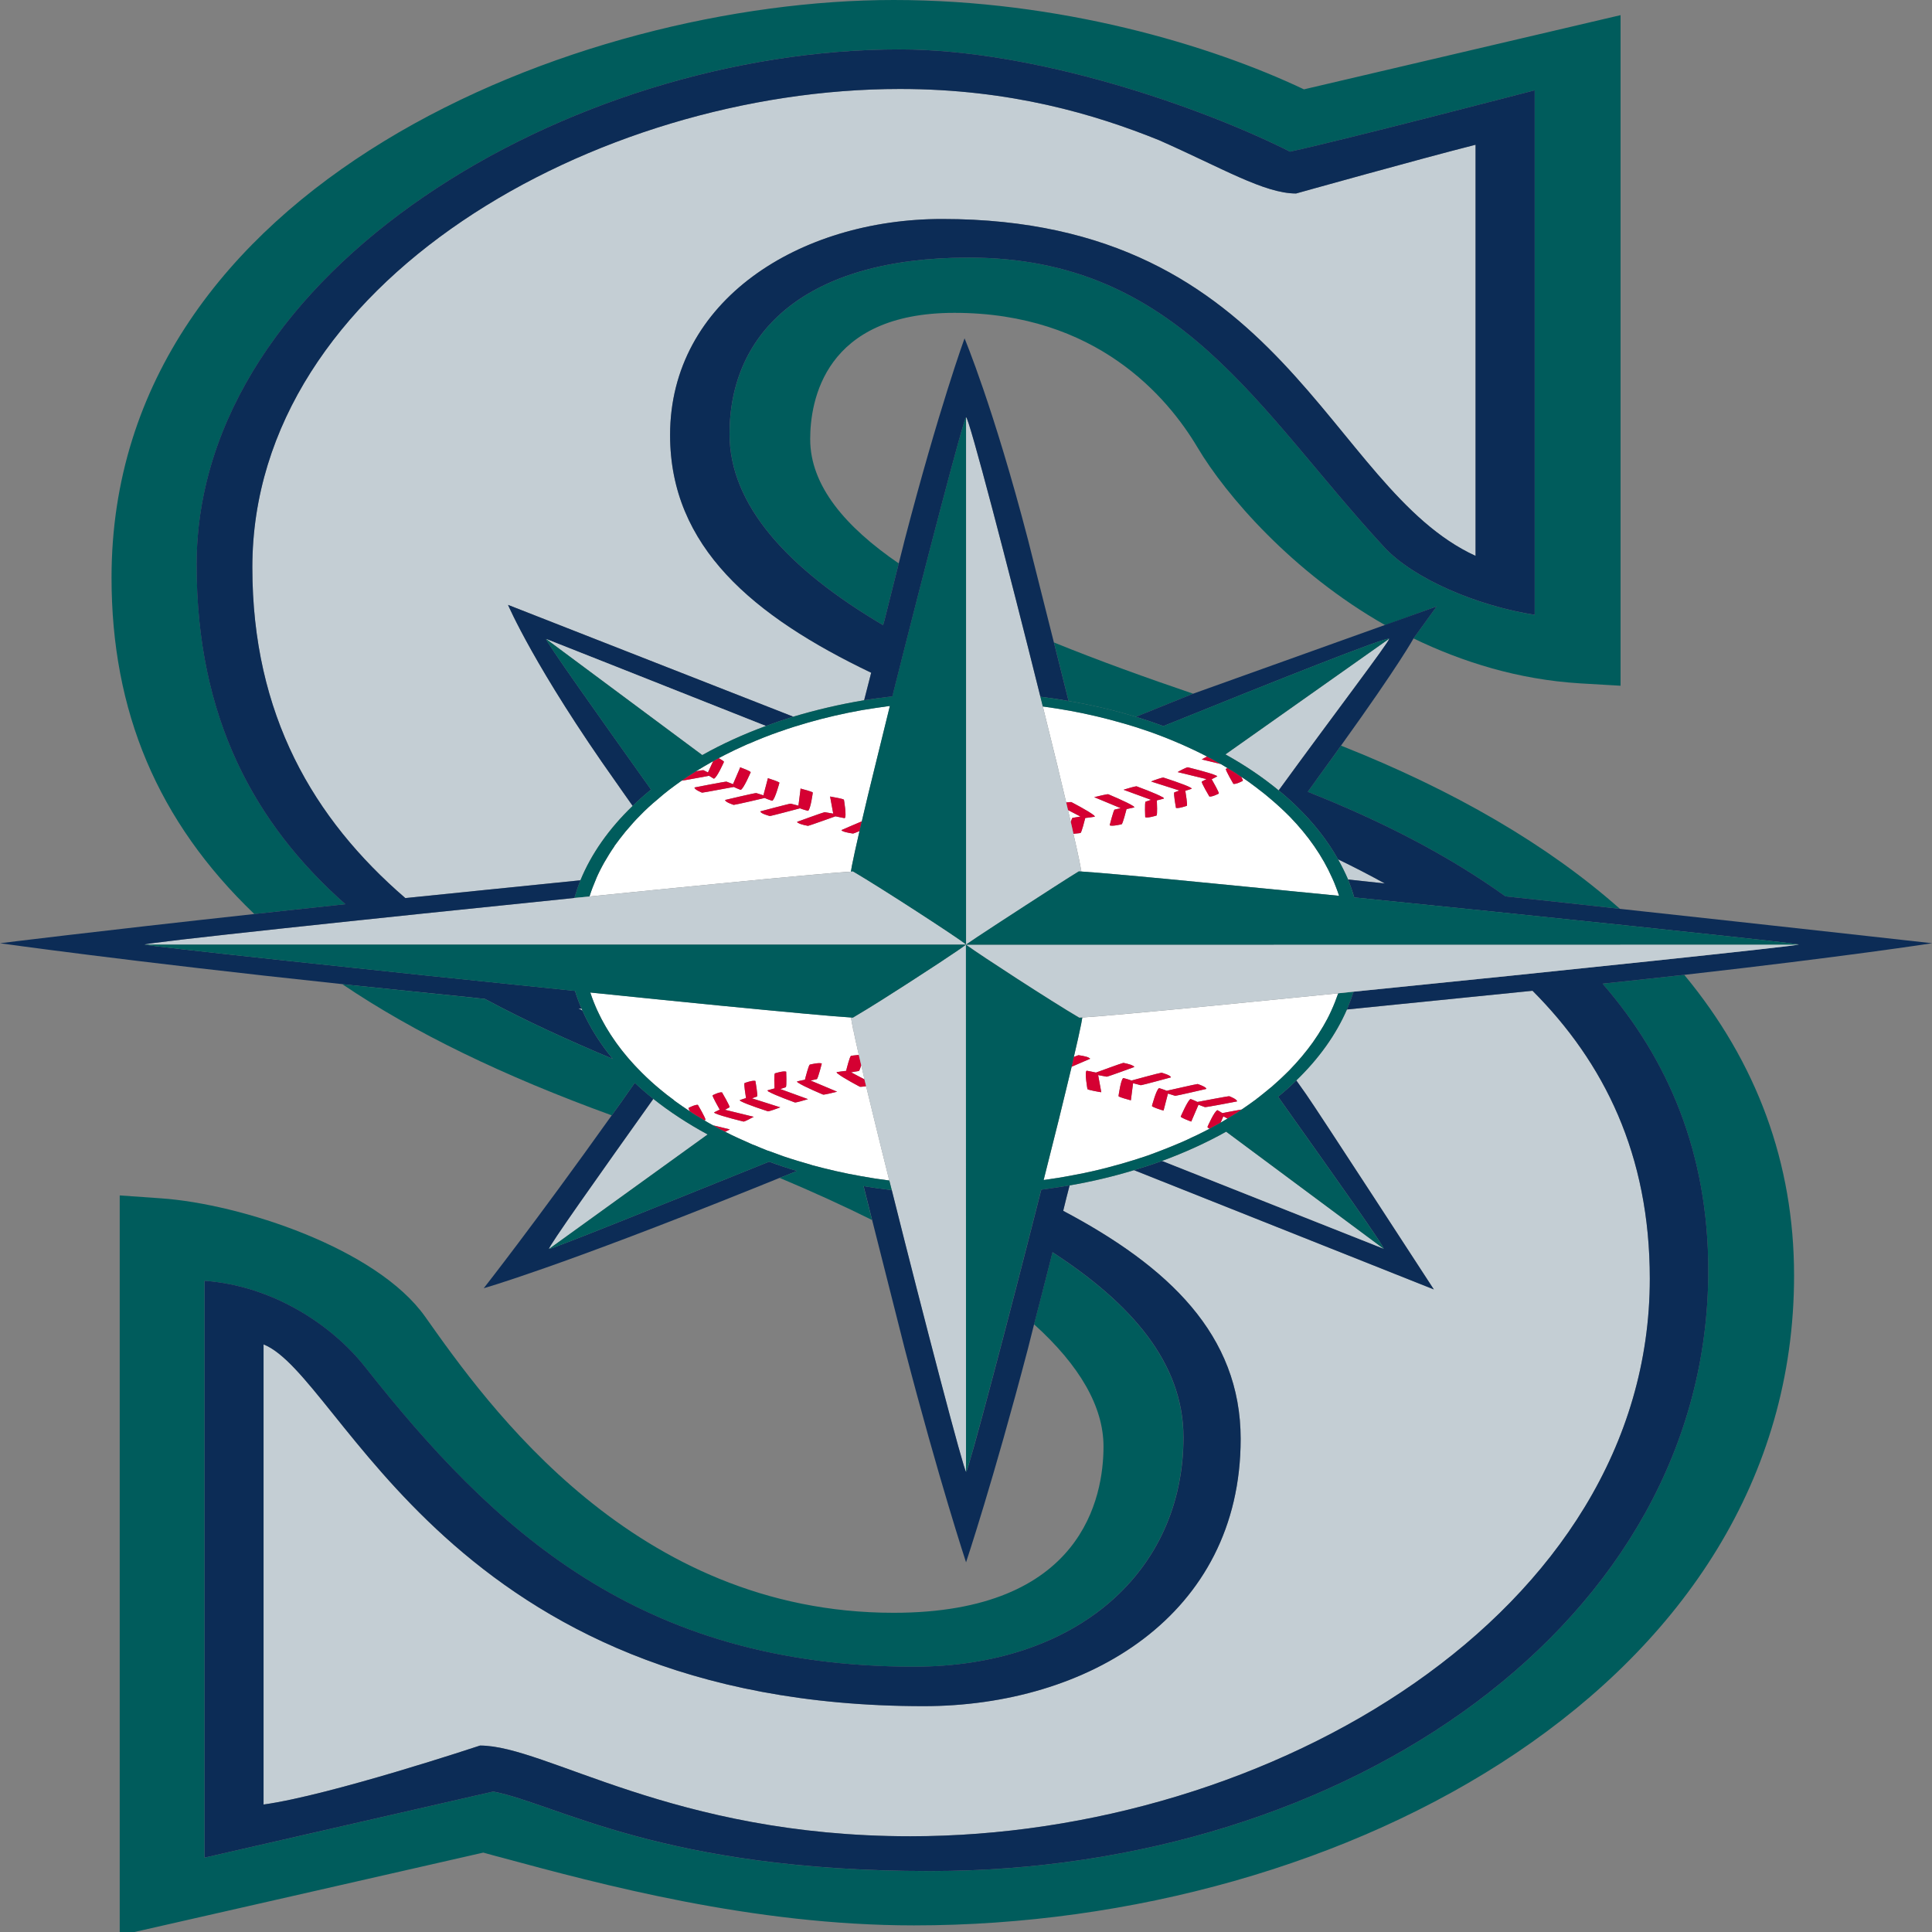 <?xml version="1.0" encoding="UTF-8"?>
<svg xmlns="http://www.w3.org/2000/svg" xmlns:xlink="http://www.w3.org/1999/xlink" width="300px" height="300px" viewBox="0 0 300 300" version="1.1">
<rect x="0" y="0" width="300" height="300" fill="#808080" stroke="none"/>
<g id="surface1">
<path style=" stroke:none;fill-rule:nonzero;fill:rgb(0%,36.078%,36.078%);fill-opacity:1;" d="M 165.93 108.852 C 169.543 109.469 173.062 110.297 176.383 111.309 L 185.273 107.719 C 178.109 105.285 170.707 102.625 163.656 99.762 C 164.445 102.938 165.246 106.113 165.93 108.855 Z M 126.047 180.922 L 126.082 180.922 L 126.051 180.902 L 126.051 180.922 Z M 121.605 179.52 L 121.617 179.539 C 121.602 179.52 121.586 179.52 121.586 179.52 Z M 121.605 179.52 "/>
<path style=" stroke:none;fill-rule:nonzero;fill:rgb(0%,36.078%,36.078%);fill-opacity:1;" d="M 261.527 151.375 C 257.746 151.785 253.676 152.238 249.367 152.691 L 248.844 152.754 C 259.098 164.551 265.254 179.129 265.254 197.297 C 265.254 251.879 209.234 290.539 144.43 290.539 C 102.902 290.539 86.656 280.168 76.594 278.191 L 31.762 288.457 L 31.762 198.883 C 42.488 199.668 51.617 205.852 56.648 212.223 C 76.559 237.422 99.125 258.809 141.918 258.809 C 167.086 258.809 183.754 244.102 183.754 223.191 C 183.754 211.562 175.551 202.328 163.422 194.449 C 163.309 194.883 163.211 195.316 163.098 195.75 C 162.137 199.52 161.23 203.086 160.559 205.625 C 167.656 212.035 171.352 218.43 171.352 224.613 C 171.352 232.387 168.18 250.434 138.762 250.434 C 98.52 250.434 75.746 218.223 66.027 204.469 C 58.504 193.828 37.375 186.941 25.02 186.078 L 18.59 185.625 L 18.59 300.52 C 18.59 300.52 71.137 288.578 75.043 287.672 C 76.344 288.043 77.715 288.395 77.715 288.395 C 93.328 292.621 116.914 298.973 141.922 298.973 C 209.086 298.973 278.582 261.238 278.582 198.078 C 278.582 180.609 272.793 164.961 261.527 151.371 Z M 208.227 115.785 C 207.297 117.102 206.289 118.504 205.18 120.012 C 205.18 120.012 204.465 121.02 203.383 122.504 C 203.27 122.648 203.172 122.793 203.059 122.957 C 214.344 127.41 224.77 132.73 233.762 139.188 L 234.336 139.25 C 240.066 139.863 245.879 140.48 251.543 141.125 C 240.441 131.285 225.938 122.789 208.227 115.781 Z M 202.48 13.875 C 187.875 6.949 164.531 0 138.762 0 C 89.793 0 17.32 28.496 17.32 89.699 C 17.32 110.422 24.438 127.516 39.492 141.93 C 43.398 141.52 47.566 141.043 51.965 140.59 C 52.52 140.527 53.07 140.465 53.637 140.406 C 39.523 127.93 30.539 111.473 30.539 87.699 C 30.539 41.883 88.426 7.672 139.707 7.672 C 160.785 7.672 186.473 16.582 200.312 23.551 C 208.473 21.797 238.309 14.023 238.309 14.023 L 238.309 95.477 C 229.367 94.07 219.473 89.887 214.898 84.914 C 195.402 63.801 183.141 40 150.402 40 C 125.234 40 113.285 51.445 113.285 67.383 C 113.285 78.5 122.43 88.395 137.129 97.078 C 137.199 96.852 137.246 96.602 137.328 96.375 C 138.176 92.953 138.988 89.777 139.559 87.488 C 131.246 81.797 125.805 75.406 125.805 68.188 C 125.805 62.293 127.984 48.578 148.207 48.578 C 170.258 48.578 181.309 61.672 185.938 69.461 C 190.332 76.867 200.652 88.867 215.094 97.074 L 223.07 94.168 L 219.488 99.137 C 219.488 99.137 219.535 99.055 219.488 99.137 C 227.109 102.809 235.719 105.512 245.293 106.109 L 251.641 106.48 L 251.641 2.352 C 251.633 2.352 207.34 12.742 202.473 13.875 Z M 202.48 13.875 "/>
<path style=" stroke:none;fill-rule:nonzero;fill:rgb(76.863%,80.784%,83.137%);fill-opacity:1;" d="M 121.102 113.598 L 121.082 113.598 L 121.117 113.598 M 173.828 180.801 L 173.844 180.801 L 173.809 180.801 M 192.648 223.441 C 192.648 250.863 168.863 264.93 143.438 264.93 C 69.609 264.93 53.199 213.625 40.922 208.758 L 40.922 280.207 C 51.277 278.785 74.543 271.051 74.543 271.051 C 84.797 271.051 104.465 285.137 141.367 285.137 C 197.152 285.137 256.184 250.496 256.184 198.551 C 256.184 179.273 249.086 165.004 237.969 153.848 C 230.215 154.633 218.625 155.809 209.152 156.758 C 207.453 160.664 204.801 164.379 201.293 167.77 C 202.207 169.066 202.809 169.914 202.809 169.914 C 204.355 172.078 222.648 200.227 222.648 200.227 C 222.648 200.227 192.289 188.141 176.098 181.707 C 172.879 182.688 169.527 183.48 166.086 184.078 C 165.762 185.297 165.438 186.637 165.094 188.02 C 181.434 196.676 192.652 207.277 192.652 223.441 Z M 197.398 168.816 L 197.383 168.816 M 90.316 156.633 C 90.145 156.629 89.977 156.613 89.809 156.59 C 90.02 156.691 90.23 156.797 90.441 156.922 C 90.414 156.816 90.348 156.738 90.309 156.633 Z M 95.738 121.578 C 83.039 103.699 78.887 93.926 78.887 93.926 C 78.887 93.926 107.113 104.977 123.18 111.285 C 126.715 110.223 130.398 109.367 134.18 108.73 C 134.523 107.41 134.898 105.965 135.273 104.465 C 116.973 95.695 104.051 84.914 104.051 67.551 C 104.051 46.645 124.137 34.004 146.293 34.004 C 199.594 34.004 206.086 75.762 229.121 86.316 L 229.121 22.477 C 220.41 24.684 201.254 30.043 201.254 30.043 C 196.32 30.043 189.762 26.086 179.941 21.754 C 170.074 17.773 156.941 13.816 139.73 13.816 C 92.57 13.816 39.18 43.754 39.18 88.109 C 39.18 110.996 48.68 127.164 62.941 139.453 C 70.297 138.711 81.074 137.598 90.125 136.691 C 91.836 132.523 94.602 128.625 98.23 125.145 C 96.773 123.078 95.73 121.578 95.73 121.578 Z M 166.469 182.512 L 166.484 182.512 L 166.469 182.512 M 209.332 136.566 C 211.156 136.773 213.094 136.98 215.027 137.188 C 212.672 135.887 210.254 134.637 207.77 133.434 C 208.359 134.465 208.875 135.516 209.336 136.566 Z M 92.578 136.422 L 92.578 136.441 L 92.578 136.422 "/>
<path style=" stroke:none;fill-rule:nonzero;fill:rgb(76.863%,80.784%,83.137%);fill-opacity:1;" d="M 110.52 118.316 C 109.691 118.793 108.875 119.266 108.078 119.762 C 108.941 119.227 109.816 118.711 110.73 118.215 C 110.648 118.234 110.586 118.277 110.52 118.316 Z M 110.52 118.316 "/>
<path style=" stroke:none;fill-rule:nonzero;fill:rgb(100%,100%,100%);fill-opacity:1;" d="M 133.473 129.043 C 132.949 129.27 132.527 129.434 132.461 129.434 C 132.461 129.434 131.301 129.289 130.836 129.043 L 130.801 129.043 L 130.816 129.043 C 130.738 129.004 130.684 128.953 130.652 128.898 C 130.652 128.898 132.672 128.012 133.828 127.535 C 134.379 125.164 135.035 122.422 135.777 119.41 C 136.516 116.379 137.344 113.062 138.191 109.617 C 136.707 109.82 135.242 110.027 133.793 110.273 C 130.926 110.793 128.164 111.43 125.488 112.191 C 123.988 112.625 122.527 113.078 121.113 113.594 L 121.078 113.594 C 120.262 113.883 119.469 114.172 118.684 114.48 C 118.637 114.5 118.586 114.523 118.535 114.543 C 117.809 114.828 117.105 115.117 116.406 115.43 C 116.305 115.469 116.195 115.512 116.078 115.551 C 115.445 115.836 114.816 116.125 114.191 116.418 C 114.043 116.5 113.902 116.562 113.77 116.625 C 113.035 116.977 112.32 117.348 111.602 117.719 C 111.875 117.887 112.352 118.152 112.414 118.297 C 112.414 118.297 111.309 120.812 110.836 120.91 C 110.836 120.91 110.414 120.668 110.102 120.461 C 109.613 120.543 106.965 121.059 105.84 121.223 C 105.188 121.676 104.551 122.152 103.949 122.605 C 103.914 122.625 103.902 122.648 103.871 122.668 C 103.285 123.121 102.699 123.598 102.145 124.09 C 101.133 124.926 100.191 125.793 99.328 126.691 C 98.645 127.371 98.027 128.07 97.422 128.793 C 97.328 128.898 97.23 129.02 97.133 129.125 C 96.527 129.863 95.961 130.609 95.422 131.352 C 95.422 131.391 95.406 131.391 95.406 131.41 C 94.855 132.195 94.363 133 93.895 133.805 C 93.883 133.844 93.863 133.863 93.863 133.863 C 93.383 134.707 92.953 135.559 92.574 136.422 L 92.574 136.441 C 92.188 137.348 91.828 138.258 91.535 139.203 C 98.668 138.48 105.469 137.805 111.426 137.223 C 121.746 136.215 129.562 135.488 132.137 135.348 C 132.168 135.117 132.215 134.828 132.281 134.48 C 132.512 133.309 132.918 131.43 133.473 129.039 Z M 109.02 123.082 C 109.02 123.082 107.785 122.605 107.848 122.273 C 107.848 122.273 112.57 121.348 112.809 121.367 L 113.82 121.762 L 114.848 119.367 L 114.926 119.141 L 115.254 119.266 C 115.254 119.266 116.438 119.699 116.57 119.902 C 116.57 119.902 115.445 122.543 115.008 122.645 C 115.008 122.645 114.336 122.398 113.949 122.191 C 113.656 122.234 109.262 123.078 109.02 123.078 Z M 112.602 124.215 C 112.602 124.215 117.191 123.121 117.438 123.145 L 118.543 123.492 L 119.18 121.078 L 119.242 120.828 L 119.602 120.953 C 119.602 120.953 120.867 121.348 121.031 121.531 C 121.031 121.531 120.332 124.191 119.906 124.34 C 119.906 124.34 119.16 124.113 118.738 123.906 C 118.527 123.965 114.164 124.977 113.934 124.977 C 113.934 124.977 112.566 124.543 112.602 124.215 Z M 118.074 125.988 C 118.074 125.988 122.547 124.793 122.777 124.793 L 123.98 125.102 L 124.289 122.688 L 124.305 122.441 L 124.664 122.547 C 124.664 122.547 126.031 122.895 126.211 123.062 C 126.211 123.062 125.867 125.738 125.461 125.906 C 125.461 125.906 124.664 125.699 124.223 125.512 C 124.125 125.531 119.762 126.707 119.539 126.707 C 119.539 126.707 118.07 126.336 118.07 125.988 Z M 125.461 128.234 C 125.461 128.234 124.371 128.051 123.949 127.781 L 123.93 127.781 C 123.867 127.738 123.785 127.68 123.773 127.613 C 123.773 127.613 127.84 126.133 128.051 126.113 L 129.387 126.34 L 128.949 123.965 L 128.898 123.68 L 129.32 123.762 C 129.32 123.762 130.836 124.012 131.047 124.176 C 131.047 124.176 131.52 126.855 131.16 127.043 C 131.16 127.043 130.238 126.875 129.73 126.754 C 129.648 126.773 125.691 128.215 125.465 128.238 Z M 125.461 128.234 "/>
<path style=" stroke:none;fill-rule:nonzero;fill:rgb(100%,100%,100%);fill-opacity:1;" d="M 109.93 119.949 L 110.73 118.215 C 109.82 118.711 108.941 119.227 108.078 119.762 C 108.695 119.641 109.168 119.578 109.25 119.598 L 109.934 119.945 Z M 91.668 154.117 C 93.121 158.543 95.836 162.762 99.68 166.57 C 100.574 167.457 101.5 168.324 102.512 169.148 C 103.176 169.703 103.879 170.262 104.594 170.773 C 104.672 170.859 104.742 170.898 104.805 170.957 C 105.555 171.496 106.32 172.031 107.102 172.547 C 106.984 172.301 106.902 172.094 106.918 172.031 C 106.918 172.031 107.93 171.5 108.367 171.559 C 108.367 171.559 109.617 173.684 109.539 173.887 L 109.391 173.973 C 109.812 174.238 110.254 174.488 110.715 174.734 L 113.336 175.375 L 112.945 175.578 C 112.945 175.578 112.797 175.641 112.617 175.742 C 113.285 176.094 113.988 176.422 114.703 176.754 C 114.816 176.816 114.914 176.855 115.027 176.898 C 115.645 177.188 116.266 177.457 116.914 177.746 L 117.109 177.809 C 117.793 178.113 118.504 178.383 119.207 178.672 C 119.246 178.672 119.262 178.691 119.312 178.691 C 120.039 178.961 120.809 179.25 121.57 179.52 C 121.57 179.52 121.605 179.52 121.625 179.539 C 123.07 180.035 124.535 180.465 126.043 180.898 L 126.082 180.922 C 128.539 181.582 131.082 182.18 133.699 182.633 C 135.148 182.898 136.613 183.129 138.094 183.312 C 137.266 179.992 136.469 176.797 135.754 173.848 C 135.312 172.012 134.891 170.281 134.496 168.672 C 134.109 168.715 133.68 168.777 133.535 168.758 C 133.535 168.758 130.82 167.332 130.102 166.715 L 129.988 166.672 L 130.023 166.652 C 129.957 166.605 129.914 166.547 129.906 166.484 C 129.906 166.484 130.871 166.32 131.391 166.281 C 131.488 165.867 131.945 164.07 132.141 163.945 C 132.141 163.945 132.793 163.848 133.363 163.805 C 133 162.238 132.707 160.918 132.496 159.863 L 132.449 159.887 L 132.48 159.844 C 132.355 159.227 132.242 158.609 132.141 157.988 C 129.586 157.844 121.883 157.125 111.707 156.137 C 105.715 155.535 98.859 154.855 91.664 154.113 Z M 113.285 171.934 L 112.57 172.324 L 117.043 173.418 L 116.672 173.602 C 116.672 173.602 115.758 174.117 115.465 174.16 C 115.465 174.16 111.98 173.312 111.07 172.879 L 111.051 172.879 C 110.957 172.816 110.891 172.777 110.875 172.734 C 110.875 172.734 111.398 172.469 111.754 172.301 C 111.527 171.867 110.594 170.262 110.648 170.078 C 110.648 170.078 111.672 169.539 112.109 169.625 C 112.109 169.625 113.348 171.727 113.285 171.934 Z M 124.988 167.664 C 125.07 167.312 125.559 165.438 125.738 165.312 C 125.738 165.312 127.203 164.941 127.609 165.148 C 127.609 165.148 127.023 167.438 126.848 167.559 L 125.867 167.785 L 129.988 169.52 L 129.469 169.641 C 129.469 169.641 128.086 169.992 127.82 169.973 C 127.82 169.973 124.793 168.715 123.965 168.137 L 123.867 168.094 L 123.898 168.094 C 123.812 168.035 123.75 167.973 123.75 167.93 C 123.75 167.934 124.469 167.746 124.988 167.66 Z M 120.316 166.672 C 120.316 166.672 121.652 166.238 122.078 166.406 C 122.078 166.406 122.172 168.652 122.027 168.816 L 121.164 169.105 L 125.461 170.672 L 124.973 170.816 C 124.973 170.816 123.703 171.207 123.426 171.188 C 123.426 171.188 120.301 170.055 119.422 169.539 L 119.289 169.496 L 119.328 169.477 C 119.227 169.414 119.164 169.352 119.164 169.309 C 119.164 169.309 119.793 169.125 120.27 169 C 120.254 168.637 120.172 166.84 120.316 166.676 Z M 117.305 167.848 C 117.305 167.848 117.695 170.074 117.57 170.258 L 116.77 170.547 L 121.164 171.945 L 120.711 172.113 C 120.711 172.113 119.551 172.547 119.262 172.562 C 119.262 172.562 115.922 171.492 115.059 170.996 L 114.996 170.98 L 115.027 170.98 C 114.93 170.918 114.867 170.875 114.867 170.832 C 114.867 170.832 115.418 170.625 115.84 170.504 C 115.793 170.113 115.48 168.336 115.613 168.172 C 115.609 168.172 116.875 167.699 117.301 167.844 Z M 117.305 167.848 "/>
<path style=" stroke:none;fill-rule:nonzero;fill:rgb(100%,100%,100%);fill-opacity:1;" d="M 132.152 166.508 L 134.238 167.602 C 134.059 166.84 133.895 166.098 133.738 165.398 C 133.605 165.852 133.457 166.242 133.375 166.305 L 132.152 166.512 Z M 168.066 157.992 C 168.012 158.238 167.965 158.59 167.887 159 C 167.535 160.711 167.156 162.414 166.746 164.117 C 167.137 163.973 167.398 163.867 167.465 163.848 C 167.465 163.848 168.621 163.992 169.074 164.238 L 169.09 164.262 C 169.191 164.301 169.254 164.344 169.27 164.406 C 169.27 164.406 167.559 165.148 166.406 165.641 C 165.836 168.035 165.152 170.816 164.406 173.891 C 163.668 176.816 162.891 179.953 162.059 183.23 L 162.074 183.23 C 163.555 183.031 165.02 182.793 166.469 182.512 L 166.484 182.512 C 169.012 182.059 171.43 181.477 173.809 180.797 L 173.824 180.797 C 175.336 180.363 176.824 179.91 178.25 179.414 C 179.078 179.105 179.898 178.816 180.711 178.488 C 180.738 178.488 180.773 178.469 180.824 178.445 C 181.539 178.16 182.27 177.871 182.988 177.559 L 183.297 177.438 C 183.949 177.148 184.602 176.859 185.219 176.555 C 185.367 176.488 185.496 176.43 185.625 176.367 C 186.363 176.016 187.094 175.645 187.809 175.273 C 187.68 175.195 187.57 175.105 187.484 175.008 C 187.484 175.008 188.574 172.488 189.047 172.387 C 189.047 172.387 189.5 172.633 189.793 172.84 C 190.172 172.777 191.602 172.488 192.809 172.285 C 193.605 171.746 194.352 171.211 195.086 170.676 C 195.145 170.605 195.223 170.543 195.316 170.492 C 196.027 169.934 196.711 169.375 197.383 168.82 L 197.398 168.82 C 198.375 167.973 199.305 167.105 200.188 166.219 C 201.57 164.797 202.82 163.312 203.91 161.785 C 203.91 161.77 203.926 161.77 203.926 161.77 C 204.453 161.027 204.918 160.285 205.359 159.543 C 205.391 159.48 205.422 159.418 205.457 159.375 C 205.91 158.613 206.336 157.809 206.695 157.004 C 207.117 156.102 207.473 155.172 207.801 154.242 C 200.836 154.922 194.223 155.582 188.414 156.16 C 178.387 157.133 170.785 157.832 168.07 157.996 Z M 171.012 169.602 L 170.594 169.543 C 170.594 169.543 169.074 169.273 168.863 169.129 C 168.863 169.129 168.375 166.449 168.73 166.262 C 168.73 166.262 169.695 166.43 170.184 166.551 C 170.297 166.512 174.219 165.066 174.43 165.047 C 174.43 165.047 175.535 165.23 175.965 165.523 L 175.996 165.523 L 175.98 165.523 C 176.059 165.562 176.125 165.625 176.125 165.688 C 176.125 165.688 172.086 167.172 171.855 167.191 L 170.52 166.945 L 171.008 169.602 Z M 177.145 168.512 L 175.945 168.199 L 175.602 170.859 L 175.242 170.754 C 175.242 170.754 173.875 170.406 173.68 170.219 C 173.68 170.219 174.035 167.559 174.426 167.395 C 174.426 167.395 175.242 167.602 175.699 167.785 C 175.809 167.746 180.156 166.57 180.367 166.57 C 180.367 166.57 181.816 166.965 181.816 167.293 C 181.816 167.293 177.355 168.512 177.141 168.512 Z M 182.488 170.16 L 181.363 169.809 L 180.68 172.449 L 180.32 172.344 C 180.32 172.344 179.031 171.953 178.875 171.746 C 178.875 171.746 179.57 169.086 179.996 168.961 C 179.996 168.961 180.742 169.191 181.164 169.375 C 181.414 169.332 185.758 168.324 185.973 168.324 C 185.973 168.324 186.879 168.613 187.191 168.898 L 187.223 168.898 L 187.207 168.898 C 187.27 168.984 187.32 169.023 187.32 169.082 C 187.32 169.082 182.715 170.16 182.484 170.16 Z M 192.078 171.027 C 192.078 171.027 187.32 171.953 187.094 171.91 L 186.098 171.539 L 184.973 174.156 L 184.648 174.035 C 184.648 174.035 183.48 173.602 183.336 173.395 C 183.336 173.395 184.473 170.754 184.883 170.652 C 184.883 170.652 185.547 170.902 185.941 171.109 C 186.281 171.047 190.66 170.203 190.887 170.223 C 190.887 170.227 192.141 170.699 192.078 171.027 Z M 192.078 171.027 "/>
<path style=" stroke:none;fill-rule:nonzero;fill:rgb(100%,100%,100%);fill-opacity:1;" d="M 189.535 174.324 C 189.898 174.117 190.254 173.891 190.609 173.684 L 189.961 173.352 L 189.539 174.324 Z M 164.305 119.371 C 164.746 121.227 165.168 122.977 165.559 124.605 C 165.898 124.566 166.242 124.523 166.355 124.547 C 166.355 124.547 169.059 125.945 169.801 126.566 L 169.934 126.625 L 169.887 126.645 C 169.965 126.707 170.02 126.77 170 126.812 C 170 126.812 169.039 126.977 168.516 127.016 C 168.402 127.43 167.965 129.227 167.785 129.352 C 167.785 129.352 167.215 129.434 166.676 129.473 C 167.035 131.059 167.344 132.379 167.551 133.41 C 167.719 134.254 167.848 134.914 167.914 135.328 C 170.535 135.492 178.121 136.172 188.164 137.164 C 194.074 137.738 200.832 138.398 207.93 139.102 C 207.797 138.629 207.602 138.156 207.422 137.68 C 207.258 137.223 207.066 136.77 206.852 136.316 C 205.367 132.973 203.156 129.773 200.277 126.812 C 199.398 125.926 198.461 125.055 197.477 124.215 C 196.812 123.633 196.113 123.066 195.379 122.523 C 195.285 122.434 195.184 122.352 195.07 122.277 C 194.32 121.699 193.555 121.145 192.742 120.625 C 192.906 120.938 193.004 121.184 192.988 121.242 C 192.988 121.242 191.98 121.801 191.523 121.719 C 191.523 121.719 190.285 119.621 190.352 119.391 L 190.613 119.27 C 190.27 119.059 189.93 118.852 189.586 118.648 L 186.609 117.926 L 186.969 117.719 C 186.969 117.719 187.195 117.598 187.441 117.477 C 186.758 117.125 186.074 116.773 185.355 116.445 C 185.277 116.402 185.18 116.363 185.094 116.32 C 184.453 116.02 183.801 115.727 183.145 115.438 C 183.109 115.438 183.066 115.418 183.027 115.395 C 181.566 114.762 180.062 114.172 178.52 113.621 C 177.09 113.121 175.621 112.66 174.125 112.238 C 170.219 111.113 166.129 110.266 161.93 109.703 C 162.77 113.105 163.562 116.363 164.316 119.375 Z M 174.93 125.637 C 174.852 125.969 174.348 127.863 174.184 127.988 C 174.184 127.988 172.699 128.359 172.309 128.152 C 172.309 128.152 172.883 125.887 173.059 125.719 L 174.02 125.492 L 169.902 123.781 L 170.441 123.656 C 170.441 123.656 171.824 123.309 172.086 123.328 C 172.086 123.328 175.094 124.586 175.926 125.145 L 176.035 125.184 L 176.012 125.203 C 176.09 125.266 176.156 125.328 176.156 125.371 C 176.156 125.371 175.438 125.539 174.93 125.637 Z M 179.59 126.629 C 179.59 126.629 178.254 127.062 177.828 126.895 C 177.828 126.895 177.73 124.648 177.879 124.484 L 178.742 124.199 L 174.461 122.633 L 174.934 122.488 C 174.934 122.488 176.203 122.098 176.48 122.098 C 176.48 122.098 179.637 123.25 180.516 123.789 L 180.629 123.809 L 180.598 123.828 C 180.676 123.891 180.738 123.953 180.738 123.996 C 180.738 123.996 180.109 124.18 179.633 124.285 C 179.648 124.715 179.734 126.465 179.586 126.633 Z M 184.293 125.125 C 184.293 125.125 183.023 125.578 182.602 125.453 C 182.602 125.453 182.191 123.227 182.336 123.043 L 183.137 122.754 L 178.742 121.352 L 179.199 121.168 C 179.199 121.168 180.352 120.754 180.633 120.734 C 180.633 120.734 184.02 121.805 184.867 122.301 L 184.898 122.301 L 184.883 122.32 C 184.98 122.363 185.059 122.422 185.059 122.465 C 185.059 122.465 184.496 122.672 184.051 122.793 C 184.117 123.203 184.406 124.957 184.293 125.121 Z M 188.836 120.422 L 188.852 120.422 C 188.914 120.453 188.977 120.484 189.027 120.523 C 189.027 120.523 188.523 120.832 188.152 121 C 188.379 121.41 189.328 123.043 189.258 123.227 C 189.258 123.227 188.25 123.762 187.797 123.68 C 187.797 123.68 186.543 121.578 186.609 121.371 L 187.344 120.977 L 182.867 119.887 L 183.227 119.68 C 183.227 119.68 184.152 119.184 184.449 119.145 C 184.441 119.145 187.941 119.988 188.836 120.422 Z M 188.836 120.422 "/>
<path style=" stroke:none;fill-rule:nonzero;fill:rgb(100%,100%,100%);fill-opacity:1;" d="M 167.77 126.793 L 165.836 125.785 C 165.98 126.422 166.125 127.043 166.273 127.637 C 166.371 127.309 166.465 127.039 166.535 127 L 167.773 126.793 Z M 167.77 126.793 "/>
<path style=" stroke:none;fill-rule:nonzero;fill:rgb(83.529%,0%,19.608%);fill-opacity:1;" d="M 189.051 172.383 C 188.578 172.488 187.488 175.004 187.488 175.004 C 187.52 175.066 187.648 175.172 187.812 175.27 C 187.941 175.188 188.07 175.125 188.219 175.047 C 188.395 174.961 188.578 174.84 188.754 174.758 C 188.812 174.715 188.879 174.68 188.949 174.652 C 189.148 174.531 189.344 174.426 189.535 174.324 L 189.957 173.352 L 190.609 173.684 C 190.82 173.559 191.031 173.418 191.246 173.293 C 191.512 173.125 191.785 172.961 192.043 172.797 C 192.309 172.629 192.543 172.445 192.809 172.281 C 191.602 172.488 190.176 172.777 189.797 172.84 C 189.559 172.68 189.309 172.527 189.047 172.387 Z M 189.051 172.383 "/>
<path style=" stroke:none;fill-rule:nonzero;fill:rgb(83.529%,0%,19.608%);fill-opacity:1;" d="M 184.883 170.652 C 184.473 170.758 183.336 173.395 183.336 173.395 C 183.48 173.602 184.648 174.035 184.648 174.035 L 184.977 174.16 L 186.102 171.543 L 187.098 171.914 C 187.324 171.953 192.078 171.027 192.078 171.027 C 192.141 170.695 190.887 170.223 190.887 170.223 C 190.66 170.203 186.281 171.047 185.941 171.109 C 185.543 170.902 184.883 170.656 184.883 170.656 Z M 187.211 168.898 L 187.223 168.898 L 187.191 168.898 C 186.879 168.613 185.969 168.324 185.969 168.324 C 185.758 168.324 181.41 169.332 181.164 169.375 C 180.742 169.191 179.992 168.965 179.992 168.965 C 179.57 169.086 178.867 171.746 178.867 171.746 C 179.031 171.953 180.316 172.348 180.316 172.348 L 180.676 172.445 L 181.359 169.809 L 182.484 170.16 C 182.711 170.16 187.32 169.086 187.32 169.086 C 187.324 169.023 187.273 168.984 187.215 168.898 Z M 180.367 166.57 C 180.156 166.57 175.816 167.746 175.699 167.785 C 175.293 167.637 174.867 167.508 174.43 167.395 C 174.039 167.562 173.68 170.219 173.68 170.219 C 173.875 170.402 175.242 170.758 175.242 170.758 L 175.602 170.859 L 175.941 168.199 L 177.145 168.512 C 177.355 168.512 181.82 167.293 181.82 167.293 C 181.824 166.961 180.371 166.57 180.371 166.57 Z M 176.125 165.684 C 176.125 165.621 176.059 165.559 175.977 165.516 L 175.996 165.516 L 175.961 165.516 C 175.539 165.23 174.43 165.043 174.43 165.043 C 174.219 165.062 170.297 166.508 170.18 166.547 C 169.691 166.422 168.734 166.258 168.734 166.258 C 168.375 166.441 168.859 169.125 168.859 169.125 C 169.07 169.27 170.586 169.535 170.586 169.535 L 171.008 169.598 L 170.52 166.938 L 171.855 167.184 C 172.094 167.168 176.125 165.684 176.125 165.684 Z M 169.09 164.262 L 169.074 164.238 C 168.621 163.992 167.465 163.848 167.465 163.848 C 167.398 163.863 167.137 163.969 166.746 164.113 C 166.648 164.609 166.52 165.105 166.406 165.641 C 167.562 165.145 169.273 164.402 169.273 164.402 C 169.254 164.34 169.191 164.301 169.09 164.258 Z M 131.387 166.285 C 130.887 166.336 130.391 166.402 129.902 166.488 C 129.902 166.531 129.938 166.59 130.02 166.656 L 129.984 166.672 L 130.098 166.715 C 130.812 167.332 133.531 168.754 133.531 168.754 C 133.68 168.773 134.102 168.715 134.492 168.672 C 134.414 168.301 134.316 167.949 134.23 167.602 L 132.148 166.508 L 133.367 166.301 C 133.453 166.242 133.598 165.852 133.73 165.398 C 133.598 164.859 133.465 164.324 133.355 163.809 C 132.785 163.852 132.133 163.953 132.133 163.953 C 131.941 164.078 131.484 165.871 131.387 166.285 Z M 123.867 168.098 L 123.965 168.137 C 124.793 168.715 127.82 169.973 127.82 169.973 C 128.086 169.992 129.469 169.645 129.469 169.645 L 129.988 169.52 L 125.867 167.785 L 126.844 167.562 C 127.027 167.438 127.609 165.148 127.609 165.148 C 127.207 164.941 125.738 165.316 125.738 165.316 C 125.559 165.438 125.07 167.316 124.988 167.668 C 124.469 167.746 123.754 167.934 123.754 167.934 C 123.754 167.977 123.816 168.035 123.898 168.102 L 123.867 168.102 Z M 119.164 169.312 C 119.164 169.355 119.227 169.418 119.328 169.48 L 119.293 169.496 L 119.422 169.539 C 120.305 170.059 123.43 171.191 123.43 171.191 C 123.707 171.211 124.977 170.816 124.977 170.816 L 125.465 170.676 L 121.164 169.109 L 122.027 168.82 C 122.176 168.656 122.082 166.41 122.082 166.41 C 121.656 166.242 120.32 166.676 120.32 166.676 C 120.176 166.844 120.254 168.637 120.27 169.012 C 119.797 169.129 119.164 169.316 119.164 169.316 Z M 115.609 168.18 C 115.48 168.344 115.789 170.117 115.84 170.508 C 115.414 170.633 114.859 170.84 114.859 170.84 C 114.859 170.879 114.922 170.922 115.023 170.984 L 114.988 170.984 L 115.051 171.004 C 115.922 171.5 119.254 172.57 119.254 172.57 C 119.543 172.551 120.703 172.117 120.703 172.117 L 121.156 171.949 L 116.762 170.551 L 117.559 170.262 C 117.691 170.078 117.297 167.852 117.297 167.852 C 116.883 167.703 115.613 168.18 115.613 168.18 Z M 110.648 170.074 C 110.594 170.258 111.527 171.867 111.754 172.301 C 111.398 172.469 110.875 172.734 110.875 172.734 C 110.891 172.777 110.961 172.816 111.055 172.883 L 111.074 172.883 C 111.984 173.316 115.469 174.16 115.469 174.16 C 115.758 174.117 116.68 173.602 116.68 173.602 L 117.047 173.422 L 112.574 172.328 L 113.289 171.934 C 113.352 171.727 112.117 169.625 112.117 169.625 C 111.672 169.539 110.648 170.078 110.648 170.078 Z M 108.367 171.559 C 107.93 171.5 106.922 172.035 106.922 172.035 C 106.906 172.098 106.984 172.305 107.105 172.551 C 107.723 172.977 108.375 173.383 109.059 173.766 C 109.184 173.852 109.281 173.91 109.395 173.973 L 109.543 173.887 C 109.621 173.684 108.367 171.559 108.367 171.559 Z M 113.336 175.375 L 110.715 174.738 C 110.922 174.859 111.152 174.984 111.367 175.086 C 111.594 175.211 111.785 175.332 112.016 175.457 C 112.07 175.477 112.117 175.5 112.164 175.52 C 112.312 175.602 112.457 175.664 112.625 175.746 C 112.801 175.645 112.949 175.578 112.949 175.578 Z M 110.844 120.918 C 111.316 120.812 112.422 118.301 112.422 118.301 C 112.359 118.152 111.883 117.887 111.605 117.723 C 111.316 117.887 111.004 118.051 110.73 118.215 L 109.93 119.949 L 109.246 119.602 C 109.168 119.578 108.695 119.641 108.078 119.762 C 107.828 119.91 107.586 120.074 107.34 120.238 C 107.062 120.406 106.801 120.566 106.543 120.754 C 106.312 120.918 106.07 121.062 105.844 121.227 C 106.969 121.062 109.617 120.547 110.105 120.465 C 110.422 120.668 110.844 120.914 110.844 120.914 Z M 110.844 120.918 "/>
<path style=" stroke:none;fill-rule:nonzero;fill:rgb(83.529%,0%,19.608%);fill-opacity:1;" d="M 115.012 122.648 C 115.449 122.547 116.57 119.906 116.57 119.906 C 116.441 119.699 115.254 119.27 115.254 119.27 L 114.93 119.148 L 114.852 119.375 L 113.824 121.766 L 112.812 121.375 C 112.57 121.352 107.848 122.281 107.848 122.281 C 107.785 122.609 109.02 123.086 109.02 123.086 C 109.258 123.086 113.652 122.238 113.949 122.199 C 114.336 122.402 115.004 122.648 115.004 122.648 Z M 119.906 124.34 C 120.328 124.195 121.031 121.535 121.031 121.535 C 120.867 121.352 119.602 120.961 119.602 120.961 L 119.238 120.836 L 119.176 121.086 L 118.539 123.5 L 117.434 123.148 C 117.188 123.129 112.598 124.219 112.598 124.219 C 112.562 124.551 113.93 124.984 113.93 124.984 C 114.16 124.984 118.52 123.973 118.738 123.91 C 119.164 124.117 119.906 124.344 119.906 124.344 Z M 125.461 125.906 C 125.867 125.738 126.211 123.062 126.211 123.062 C 126.031 122.895 124.664 122.547 124.664 122.547 L 124.305 122.445 L 124.289 122.691 L 123.98 125.102 L 122.777 124.793 C 122.547 124.793 118.07 125.988 118.07 125.988 C 118.07 126.34 119.535 126.711 119.535 126.711 C 119.762 126.711 124.125 125.535 124.219 125.516 C 124.664 125.699 125.461 125.906 125.461 125.906 Z M 131.043 124.176 C 130.836 124.008 129.32 123.762 129.32 123.762 L 128.898 123.68 L 128.945 123.969 L 129.383 126.34 L 128.047 126.113 C 127.832 126.137 123.762 127.621 123.762 127.621 C 123.777 127.684 123.859 127.746 123.922 127.785 L 123.941 127.785 C 124.363 128.055 125.457 128.238 125.457 128.238 C 125.684 128.219 129.641 126.777 129.723 126.758 C 130.223 126.879 131.156 127.043 131.156 127.043 C 131.516 126.859 131.043 124.176 131.043 124.176 Z M 130.816 129.043 L 130.801 129.043 L 130.836 129.043 C 131.309 129.289 132.465 129.434 132.465 129.434 C 132.527 129.434 132.953 129.266 133.473 129.043 C 133.586 128.547 133.699 128.051 133.828 127.535 C 132.676 128.012 130.656 128.898 130.656 128.898 C 130.668 128.938 130.734 129 130.812 129.039 Z M 168.52 127.02 C 169.043 126.977 170.004 126.812 170.004 126.812 C 170.02 126.773 169.973 126.711 169.891 126.648 L 169.941 126.629 L 169.809 126.566 C 169.062 125.949 166.359 124.547 166.359 124.547 C 166.246 124.527 165.902 124.566 165.562 124.609 C 165.66 125 165.742 125.391 165.84 125.785 L 167.777 126.793 L 166.539 127 C 166.473 127.043 166.375 127.309 166.277 127.637 C 166.426 128.277 166.57 128.898 166.688 129.473 C 167.055 129.441 167.418 129.402 167.777 129.352 C 167.969 129.227 168.406 127.434 168.52 127.02 Z M 176.039 125.184 L 175.926 125.145 C 175.098 124.586 172.086 123.328 172.086 123.328 C 171.828 123.309 170.441 123.66 170.441 123.66 L 169.906 123.781 L 174.023 125.492 L 173.059 125.719 C 172.883 125.887 172.309 128.152 172.309 128.152 C 172.699 128.359 174.18 127.984 174.18 127.984 C 174.344 127.863 174.848 125.969 174.93 125.637 C 175.438 125.535 176.152 125.367 176.152 125.367 C 176.152 125.328 176.086 125.266 176.004 125.203 L 176.031 125.184 Z M 180.602 123.824 L 180.625 123.805 L 180.516 123.785 C 179.637 123.25 176.48 122.094 176.48 122.094 C 176.203 122.094 174.93 122.488 174.93 122.488 L 174.457 122.633 L 178.742 124.199 L 177.879 124.488 C 177.73 124.656 177.828 126.902 177.828 126.902 C 178.254 127.066 179.59 126.637 179.59 126.637 C 179.738 126.469 179.652 124.715 179.637 124.285 C 180.109 124.18 180.742 123.996 180.742 123.996 C 180.742 123.953 180.68 123.891 180.602 123.828 Z M 185.059 122.465 C 185.059 122.422 184.98 122.359 184.883 122.316 L 184.898 122.301 L 184.867 122.301 C 184.02 121.805 180.629 120.734 180.629 120.734 C 180.355 120.75 179.199 121.168 179.199 121.168 L 178.742 121.352 L 183.137 122.75 L 182.344 123.043 C 182.195 123.227 182.605 125.453 182.605 125.453 C 183.027 125.578 184.297 125.125 184.297 125.125 C 184.414 124.957 184.121 123.207 184.059 122.797 C 184.5 122.672 185.066 122.465 185.066 122.465 Z M 183.223 119.68 L 182.859 119.887 L 187.336 120.98 L 186.602 121.371 C 186.535 121.578 187.785 123.684 187.785 123.684 C 188.242 123.766 189.254 123.227 189.254 123.227 C 189.32 123.043 188.375 121.41 188.148 121 C 188.516 120.836 189.023 120.551 189.023 120.551 C 189.023 120.551 188.941 120.465 188.844 120.426 L 188.828 120.426 C 187.934 119.992 184.434 119.148 184.434 119.148 C 184.145 119.184 183.219 119.68 183.219 119.68 Z M 191.527 121.723 C 191.98 121.805 192.988 121.246 192.988 121.246 C 193.004 121.184 192.906 120.938 192.746 120.629 C 192.434 120.422 192.141 120.215 191.836 120.012 C 191.559 119.828 191.262 119.66 190.973 119.492 C 190.859 119.414 190.738 119.336 190.609 119.27 L 190.344 119.395 C 190.285 119.621 191.52 121.723 191.52 121.723 Z M 186.605 117.926 L 189.586 118.648 C 189.324 118.5 189.051 118.359 188.789 118.215 C 188.625 118.133 188.48 118.047 188.332 117.945 C 188.168 117.863 188.02 117.777 187.859 117.699 C 187.711 117.637 187.582 117.555 187.438 117.473 C 187.191 117.594 186.965 117.719 186.965 117.719 Z M 186.605 117.926 "/>
<path style=" stroke:none;fill-rule:nonzero;fill:rgb(4.706%,17.255%,33.725%);fill-opacity:1;" d="M 132.496 159.867 C 132.496 159.867 132.496 159.852 132.48 159.828 C 132.48 159.828 132.465 159.867 132.445 159.887 L 132.492 159.867 Z M 95.738 121.578 C 95.738 121.578 96.777 123.082 98.242 125.145 C 99.137 124.258 100.086 123.434 101.094 122.605 C 92.82 110.977 84.52 99.285 84.812 99.223 C 84.812 99.223 101.996 106.008 118.93 112.73 C 120.316 112.215 121.715 111.738 123.18 111.285 C 107.113 104.977 78.887 93.926 78.887 93.926 C 78.887 93.926 83.035 103.699 95.73 121.574 Z M 214.836 193.891 C 214.836 193.891 197.824 187.172 180.457 180.262 C 179.039 180.777 177.57 181.25 176.094 181.703 C 192.289 188.137 222.648 200.223 222.648 200.223 C 222.648 200.223 204.352 172.074 202.809 169.91 C 202.809 169.91 202.203 169.066 201.293 167.766 C 200.398 168.648 199.457 169.496 198.461 170.297 C 206.941 182.262 215.164 193.809 214.836 193.891 Z M 214.836 193.891 "/>
<path style=" stroke:none;fill-rule:nonzero;fill:rgb(76.863%,80.784%,83.137%);fill-opacity:1;" d="M 109.051 117.246 C 112.102 115.535 115.41 114.023 118.93 112.73 C 102.004 106.008 84.809 99.223 84.809 99.223 Z M 190.289 117.145 C 193.328 118.828 196.094 120.703 198.551 122.73 C 206.859 111.309 215.762 99.613 215.715 99.184 Z M 109.883 176.16 C 106.801 174.492 103.977 172.641 101.449 170.633 C 93.148 182.301 84.949 193.848 85.254 193.934 L 109.887 176.156 Z M 190.398 175.727 C 187.332 177.441 184 178.961 180.453 180.262 C 191.906 184.812 203.363 189.355 214.836 193.891 Z M 190.398 175.727 "/>
<path style=" stroke:none;fill-rule:nonzero;fill:rgb(100%,100%,100%);fill-opacity:1;" d="M 167.512 135.309 C 167.02 135.598 165.41 136.609 163.406 137.91 C 158.406 141.125 150.711 146.137 150.012 146.672 C 149.551 147.043 147.91 148.156 145.742 149.578 C 147.906 148.156 149.551 147.043 150.012 146.672 C 150.66 146.176 158.391 141.125 163.406 137.91 C 165.43 136.609 167.02 135.598 167.512 135.309 Z M 167.512 135.309 "/>
<path style=" stroke:none;fill-rule:nonzero;fill:rgb(100%,100%,100%);fill-opacity:1;" d="M 149.996 146.691 C 150.07 146.73 150.141 146.77 150.207 146.816 C 150.156 146.773 150.094 146.73 150.059 146.691 Z M 149.996 146.691 "/>
<path style=" stroke:none;fill-rule:nonzero;fill:rgb(76.863%,80.784%,83.137%);fill-opacity:1;" d="M 167.512 135.309 C 167.625 135.309 167.773 135.328 167.914 135.328 C 167.852 134.918 167.719 134.258 167.555 133.414 C 167.344 132.379 167.035 131.062 166.68 129.473 C 166.57 128.898 166.418 128.277 166.273 127.641 C 166.125 127.039 165.984 126.422 165.836 125.785 C 165.738 125.391 165.656 125 165.559 124.609 C 165.172 122.98 164.746 121.227 164.309 119.371 C 163.559 116.363 162.762 113.105 161.93 109.699 C 161.801 109.203 161.691 108.711 161.559 108.195 C 156.574 88.172 150.441 64.688 150.016 64.789 L 150.016 146.672 C 150.715 146.137 158.41 141.125 163.41 137.906 C 164.758 137.027 166.125 136.16 167.516 135.309 Z M 167.512 135.309 "/>
<path style=" stroke:none;fill-rule:nonzero;fill:rgb(0%,36.078%,36.078%);fill-opacity:1;" d="M 91.535 139.207 C 91.832 138.258 92.188 137.352 92.578 136.441 L 92.578 136.422 C 92.945 135.578 93.371 134.711 93.844 133.887 C 93.844 133.887 93.879 133.844 93.898 133.805 C 94.367 133 94.855 132.195 95.406 131.41 C 95.406 131.391 95.422 131.391 95.422 131.352 C 95.961 130.609 96.527 129.867 97.133 129.125 C 97.23 129.02 97.328 128.898 97.422 128.793 C 98.027 128.07 98.645 127.371 99.332 126.691 C 100.191 125.785 101.152 124.918 102.148 124.09 C 102.699 123.598 103.285 123.125 103.871 122.668 C 103.906 122.652 103.918 122.629 103.949 122.609 C 104.555 122.156 105.188 121.68 105.84 121.227 C 106.066 121.062 106.312 120.918 106.539 120.75 C 106.801 120.566 107.059 120.402 107.336 120.234 C 107.57 120.07 107.816 119.914 108.07 119.762 C 108.867 119.266 109.68 118.793 110.508 118.316 C 110.574 118.277 110.641 118.234 110.719 118.215 C 110.996 118.047 111.305 117.887 111.598 117.719 C 112.309 117.352 113.027 116.98 113.762 116.629 C 113.891 116.566 114.035 116.504 114.18 116.422 C 114.801 116.137 115.434 115.848 116.07 115.555 C 116.184 115.516 116.289 115.477 116.398 115.434 C 117.098 115.125 117.797 114.832 118.527 114.547 C 118.582 114.527 118.629 114.504 118.676 114.484 C 119.461 114.176 120.254 113.887 121.07 113.598 L 121.102 113.598 C 122.52 113.082 123.984 112.629 125.48 112.199 C 128.168 111.43 130.941 110.789 133.781 110.277 C 135.23 110.031 136.695 109.824 138.176 109.617 C 137.336 113.062 136.504 116.383 135.77 119.414 C 135.098 122.121 134.445 124.828 133.816 127.539 C 133.684 128.055 133.574 128.547 133.461 129.043 C 132.906 131.434 132.5 133.309 132.27 134.488 C 132.207 134.836 132.156 135.125 132.125 135.352 C 132.223 135.332 132.336 135.332 132.434 135.332 C 136.906 137.949 148.633 145.582 150 146.672 L 150 64.789 C 149.691 64.75 143.57 88.152 138.551 108.133 C 137.074 108.301 135.605 108.504 134.18 108.734 C 130.355 109.371 126.68 110.238 123.18 111.289 C 121.711 111.742 120.309 112.215 118.926 112.73 C 115.402 114.023 112.094 115.539 109.047 117.25 L 84.805 99.227 C 84.516 99.285 92.812 110.977 101.086 122.609 C 100.074 123.434 99.133 124.258 98.234 125.145 C 94.551 128.688 91.812 132.586 90.129 136.691 C 89.77 137.578 89.465 138.508 89.188 139.434 C 89.973 139.352 90.75 139.289 91.535 139.207 Z M 91.535 139.207 "/>
<path style=" stroke:none;fill-rule:nonzero;fill:rgb(76.863%,80.784%,83.137%);fill-opacity:1;" d="M 149.996 146.691 L 150.012 146.672 C 149.551 147.043 147.91 148.156 145.742 149.578 C 145.434 149.785 145.125 149.988 144.793 150.195 C 143.922 150.773 143.004 151.371 142.047 151.988 C 140.32 153.102 138.527 154.258 136.891 155.289 C 135.434 156.215 133.949 157.121 132.441 158.012 C 132.344 158.012 132.23 158.012 132.133 157.992 C 132.199 158.402 132.309 159.043 132.473 159.824 L 132.488 159.848 C 132.699 160.918 132.988 162.238 133.352 163.805 C 133.465 164.32 133.594 164.855 133.727 165.395 C 133.891 166.094 134.051 166.836 134.227 167.602 C 134.312 167.949 134.41 168.301 134.488 168.672 C 134.883 170.281 135.305 172.012 135.742 173.848 C 136.457 176.797 137.254 179.992 138.086 183.312 C 138.223 183.809 138.336 184.301 138.465 184.797 C 143.477 204.859 149.695 228.594 150.004 228.555 Z M 149.996 146.691 "/>
<path style=" stroke:none;fill-rule:nonzero;fill:rgb(0%,36.078%,36.078%);fill-opacity:1;" d="M 180.453 180.262 C 183.996 178.961 187.328 177.441 190.398 175.727 L 214.832 193.891 C 215.156 193.809 206.938 182.262 198.457 170.301 C 199.449 169.5 200.391 168.652 201.289 167.77 C 204.801 164.379 207.453 160.664 209.148 156.754 C 209.523 155.848 209.887 154.922 210.176 153.992 L 207.801 154.238 C 207.473 155.168 207.117 156.094 206.695 157 C 206.332 157.809 205.906 158.609 205.457 159.375 C 205.422 159.414 205.391 159.477 205.352 159.539 C 204.914 160.281 204.445 161.023 203.926 161.746 C 203.926 161.746 203.91 161.766 203.91 161.785 C 202.82 163.312 201.57 164.797 200.184 166.219 C 199.305 167.105 198.375 167.973 197.398 168.82 L 197.383 168.82 C 196.715 169.375 196.031 169.934 195.32 170.488 C 195.23 170.543 195.152 170.605 195.09 170.672 C 194.352 171.211 193.609 171.746 192.812 172.285 C 192.551 172.449 192.305 172.633 192.051 172.801 C 191.785 172.965 191.512 173.129 191.25 173.293 C 191.039 173.418 190.828 173.559 190.613 173.684 C 190.254 173.891 189.902 174.117 189.539 174.324 C 189.348 174.426 189.148 174.531 188.953 174.652 C 188.883 174.684 188.816 174.719 188.762 174.758 C 188.582 174.84 188.398 174.965 188.223 175.047 C 188.078 175.129 187.949 175.191 187.816 175.273 C 187.102 175.645 186.367 176.016 185.633 176.367 C 185.5 176.43 185.367 176.488 185.223 176.551 C 184.609 176.859 183.953 177.148 183.301 177.438 C 183.207 177.48 183.094 177.523 182.992 177.562 C 182.277 177.875 181.543 178.164 180.828 178.449 C 180.777 178.469 180.746 178.492 180.715 178.492 C 179.898 178.82 179.086 179.109 178.254 179.422 C 176.812 179.914 175.34 180.371 173.844 180.801 L 173.805 180.801 C 171.43 181.48 169.004 182.059 166.48 182.512 L 166.465 182.512 C 165.02 182.801 163.551 183.027 162.07 183.234 L 162.055 183.234 C 162.883 179.953 163.664 176.82 164.398 173.891 C 165.148 170.82 165.836 168.035 166.402 165.641 C 166.516 165.109 166.645 164.613 166.746 164.117 C 167.262 161.91 167.656 160.16 167.883 159 C 167.961 158.59 168.012 158.238 168.059 157.992 C 167.883 157.992 167.734 158.012 167.586 158.012 C 163.254 155.477 152.141 148.238 150.199 146.816 C 150.137 146.77 150.066 146.73 149.988 146.691 L 150.004 228.555 C 150.312 228.594 156.598 204.797 161.676 184.738 C 163.156 184.527 164.625 184.324 166.07 184.074 C 169.539 183.477 172.891 182.676 176.082 181.703 C 177.57 181.254 179.035 180.777 180.449 180.262 Z M 180.453 180.262 "/>
<path style=" stroke:none;fill-rule:nonzero;fill:rgb(76.863%,80.784%,83.137%);fill-opacity:1;" d="M 150.012 146.672 C 148.641 145.578 136.922 137.949 132.445 135.328 C 132.344 135.328 132.234 135.328 132.129 135.352 C 129.559 135.496 121.746 136.215 111.422 137.227 C 105.465 137.805 98.66 138.484 91.535 139.207 C 90.75 139.289 89.973 139.352 89.191 139.434 C 58.238 142.59 22.297 146.402 22.461 146.672 Z M 150.012 146.672 "/>
<path style=" stroke:none;fill-rule:nonzero;fill:rgb(4.706%,17.255%,33.725%);fill-opacity:1;" d="M 249.363 152.691 C 253.672 152.238 257.746 151.785 261.52 151.375 C 286.754 148.527 300.02 146.465 300.02 146.465 C 300.02 146.465 277.133 143.906 251.543 141.125 C 245.879 140.484 240.062 139.863 234.336 139.246 C 234.148 139.223 233.957 139.203 233.766 139.184 C 224.777 132.73 214.344 127.41 203.066 122.953 C 203.18 122.789 203.277 122.645 203.391 122.5 C 204.469 121.02 205.184 120.008 205.184 120.008 C 206.289 118.5 207.293 117.102 208.227 115.781 C 217.375 103.059 219.488 99.141 219.488 99.141 L 223.074 94.172 L 185.273 107.715 L 176.383 111.305 C 177.848 111.758 179.266 112.234 180.648 112.75 C 197.609 105.883 215.336 98.832 215.715 99.184 C 215.766 99.613 206.859 111.309 198.555 122.73 C 199.566 123.555 200.508 124.398 201.391 125.266 C 204.02 127.816 206.16 130.559 207.77 133.434 C 210.254 134.633 212.676 135.887 215.035 137.184 C 213.094 136.977 211.156 136.773 209.336 136.566 C 209.691 137.496 210.02 138.422 210.281 139.352 C 238.441 142.195 271.098 145.617 277.996 146.465 C 278.844 146.586 279.32 146.648 279.32 146.648 C 279.383 146.852 241.859 150.812 210.18 153.988 C 209.891 154.918 209.527 155.844 209.156 156.75 C 218.629 155.801 230.219 154.629 237.973 153.844 C 249.09 165 256.18 179.27 256.18 198.547 C 256.18 250.492 197.156 285.133 141.367 285.133 C 104.465 285.133 84.797 271.047 74.543 271.047 C 74.543 271.047 51.277 278.781 40.926 280.203 L 40.926 208.758 C 53.207 213.625 69.609 264.93 143.441 264.93 C 168.867 264.93 192.648 250.863 192.648 223.441 C 192.648 207.273 181.441 196.672 165.094 188.016 C 165.434 186.633 165.758 185.293 166.086 184.074 C 164.641 184.32 163.176 184.527 161.691 184.734 C 156.613 204.797 150.328 228.594 150.023 228.551 C 149.715 228.594 143.496 204.859 138.48 184.797 C 136.996 184.629 135.535 184.422 134.102 184.176 C 134.508 185.805 134.965 187.602 135.422 189.434 L 140.48 209.418 C 145.824 229.934 150.008 242.594 150.008 242.594 C 150.008 242.594 154.238 229.934 159.613 209.438 L 160.574 205.621 C 161.238 203.086 162.152 199.52 163.109 195.746 C 163.223 195.312 163.32 194.879 163.434 194.445 C 175.566 202.32 183.77 211.562 183.77 223.191 C 183.77 244.098 167.098 258.801 141.93 258.801 C 99.133 258.801 76.57 237.418 56.664 212.219 C 51.633 205.848 42.5 199.66 31.77 198.879 L 31.77 288.453 L 76.602 278.188 C 86.664 280.164 102.91 290.535 144.441 290.535 C 209.246 290.535 265.262 251.875 265.262 197.293 C 265.262 179.125 259.105 164.547 248.852 152.75 C 249.027 152.727 249.207 152.707 249.367 152.688 Z M 249.363 152.691 "/>
<path style=" stroke:none;fill-rule:nonzero;fill:rgb(4.706%,17.255%,33.725%);fill-opacity:1;" d="M 73.352 154.898 C 74.004 154.98 74.637 155.043 75.289 155.105 C 81.539 158.465 88.23 161.52 95.148 164.426 C 93.176 162.035 91.594 159.52 90.441 156.922 C 90.23 156.797 90.02 156.691 89.809 156.59 C 89.973 156.609 90.148 156.633 90.309 156.633 C 89.914 155.719 89.574 154.797 89.285 153.863 C 58.367 150.711 22.406 146.855 22.457 146.672 C 22.293 146.402 58.238 142.586 89.188 139.434 C 89.465 138.504 89.77 137.578 90.133 136.691 C 81.082 137.598 70.301 138.711 62.941 139.453 C 48.684 127.168 39.184 111 39.184 88.109 C 39.184 43.758 92.57 13.816 139.738 13.816 C 156.941 13.816 170.078 17.773 179.949 21.754 C 189.762 26.086 196.32 30.047 201.254 30.047 C 201.254 30.047 220.414 24.684 229.125 22.477 L 229.125 86.316 C 206.09 75.758 199.598 34.004 146.293 34.004 C 124.137 34.004 104.051 46.645 104.051 67.555 C 104.051 84.914 116.973 95.699 135.277 104.461 C 134.898 105.965 134.527 107.41 134.188 108.727 C 135.621 108.504 137.086 108.297 138.566 108.133 C 143.578 88.148 149.699 64.746 150.012 64.785 C 150.434 64.684 156.566 88.172 161.551 108.191 C 163.031 108.375 164.496 108.582 165.926 108.852 L 163.648 99.758 C 161.629 91.758 159.641 83.859 159.641 83.859 C 154.285 63.258 149.773 52.539 149.773 52.539 C 149.773 52.539 145.805 63.406 140.465 83.883 C 140.465 83.883 140.125 85.281 139.555 87.488 C 138.988 89.777 138.172 92.957 137.328 96.375 C 137.246 96.602 137.195 96.852 137.129 97.078 C 122.43 88.398 113.281 78.5 113.281 67.387 C 113.281 51.445 125.23 40 150.398 40 C 183.133 40 195.391 63.797 214.898 84.914 C 219.473 89.879 229.367 94.066 238.305 95.469 L 238.305 14.023 C 238.305 14.023 208.465 21.797 200.309 23.547 C 186.469 16.578 160.785 7.672 139.707 7.672 C 88.422 7.672 30.527 41.879 30.527 87.699 C 30.527 111.473 39.512 127.93 53.625 140.402 L 51.949 140.586 C 47.551 141.043 43.383 141.516 39.473 141.93 C 14.359 144.672 0 146.465 0 146.465 C 0 146.465 19.777 149.27 53.148 152.816 C 53.59 152.879 54.027 152.922 54.484 152.961 Z M 119.422 180.383 C 102.332 187.273 85.398 194.098 85.254 193.934 C 84.941 193.852 93.148 182.301 101.449 170.629 C 100.438 169.824 99.477 168.992 98.57 168.137 C 97.336 169.891 96.473 171.125 96.473 171.125 C 95.973 171.828 95.477 172.512 94.988 173.188 C 82.859 190.199 75.113 200.035 75.113 200.035 C 75.113 200.035 86.344 196.879 117.145 184.484 C 117.145 184.484 118.758 183.828 121.066 182.898 C 121.898 182.566 122.812 182.219 123.777 181.828 C 122.293 181.391 120.84 180.91 119.426 180.387 Z M 119.422 180.383 "/>
<path style=" stroke:none;fill-rule:nonzero;fill:rgb(0%,36.078%,36.078%);fill-opacity:1;" d="M 138.469 184.801 C 138.336 184.305 138.227 183.809 138.094 183.312 C 136.609 183.129 135.145 182.902 133.699 182.633 C 131.078 182.18 128.539 181.582 126.078 180.922 L 126.043 180.922 L 126.043 180.902 C 124.531 180.469 123.07 180.035 121.617 179.543 L 121.602 179.523 L 121.566 179.523 C 120.801 179.254 120.035 178.965 119.301 178.695 C 119.254 178.695 119.238 178.676 119.207 178.676 C 118.504 178.387 117.789 178.121 117.105 177.809 L 116.906 177.75 C 116.258 177.461 115.637 177.191 115.02 176.902 C 114.906 176.863 114.797 176.812 114.695 176.762 C 113.98 176.43 113.273 176.102 112.609 175.75 C 112.449 175.668 112.301 175.605 112.152 175.523 L 112.004 175.461 C 111.777 175.34 111.586 175.215 111.355 175.09 C 111.133 174.98 110.914 174.863 110.707 174.738 C 110.25 174.496 109.809 174.242 109.383 173.977 C 109.27 173.914 109.172 173.852 109.043 173.77 C 108.684 173.562 108.332 173.359 107.969 173.133 C 107.664 172.945 107.371 172.754 107.094 172.555 C 106.309 172.043 105.543 171.504 104.793 170.969 C 104.73 170.906 104.664 170.863 104.586 170.785 C 103.867 170.27 103.168 169.711 102.5 169.156 C 101.496 168.324 100.551 167.461 99.664 166.578 C 96.641 163.578 94.312 160.32 92.746 156.906 C 92.328 155.984 91.965 155.059 91.656 154.121 C 98.852 154.863 105.711 155.547 111.695 156.141 C 121.871 157.133 129.57 157.852 132.125 157.996 C 132.227 158.016 132.336 158.016 132.438 158.016 C 133.945 157.125 135.426 156.219 136.883 155.297 C 139.547 153.613 142.184 151.918 144.793 150.203 C 145.117 149.996 145.43 149.789 145.738 149.586 C 147.902 148.16 149.547 147.047 150.004 146.676 L 22.465 146.676 C 22.414 146.859 58.375 150.719 89.293 153.875 C 89.582 154.824 89.922 155.75 90.32 156.641 C 90.352 156.738 90.414 156.824 90.445 156.926 C 91.602 159.543 93.199 162.059 95.156 164.434 C 88.234 161.523 81.543 158.473 75.293 155.113 C 74.641 155.051 74.004 154.988 73.355 154.906 L 54.488 152.965 C 54.039 152.926 53.594 152.879 53.148 152.82 C 64.301 160.363 78.188 167.086 94.988 173.191 C 95.473 172.512 95.961 171.828 96.469 171.129 C 96.469 171.129 97.332 169.895 98.57 168.141 C 99.48 169.008 100.441 169.832 101.449 170.637 C 103.98 172.641 106.805 174.492 109.883 176.16 L 85.254 193.934 C 85.398 194.102 102.332 187.273 119.422 180.387 C 120.84 180.906 122.305 181.398 123.77 181.832 C 122.809 182.223 121.898 182.574 121.066 182.902 C 126.223 185.07 131.012 187.254 135.406 189.441 C 134.949 187.609 134.496 185.812 134.086 184.184 C 135.523 184.43 136.988 184.637 138.473 184.801 Z M 138.469 184.801 "/>
<path style=" stroke:none;fill-rule:nonzero;fill:rgb(76.863%,80.784%,83.137%);fill-opacity:1;" d="M 150.059 146.691 C 150.094 146.734 150.156 146.773 150.207 146.816 C 152.141 148.238 163.258 155.473 167.594 158.012 C 167.738 158.012 167.883 157.988 168.066 157.988 C 170.785 157.824 178.383 157.125 188.414 156.156 C 194.223 155.578 200.836 154.918 207.801 154.238 C 208.582 154.152 209.383 154.07 210.18 153.988 C 241.859 150.816 279.379 146.855 279.316 146.672 Z M 150.059 146.691 "/>
<path style=" stroke:none;fill-rule:nonzero;fill:rgb(0%,36.078%,36.078%);fill-opacity:1;" d="M 161.551 108.195 C 161.684 108.711 161.793 109.203 161.926 109.699 C 163.406 109.906 164.875 110.133 166.32 110.398 C 169.004 110.898 171.609 111.516 174.117 112.238 C 175.617 112.648 177.082 113.125 178.512 113.621 C 180.059 114.176 181.559 114.754 183.023 115.391 C 183.055 115.41 183.102 115.434 183.133 115.434 C 183.785 115.723 184.438 116.012 185.086 116.32 C 185.172 116.363 185.266 116.402 185.352 116.441 C 186.059 116.773 186.746 117.125 187.43 117.473 C 187.578 117.559 187.707 117.641 187.855 117.699 C 188.02 117.785 188.164 117.867 188.328 117.945 C 188.477 118.051 188.617 118.129 188.785 118.215 C 189.051 118.359 189.324 118.504 189.586 118.648 L 190.609 119.266 C 190.723 119.328 190.855 119.41 190.969 119.492 C 191.258 119.66 191.551 119.824 191.828 120.012 C 192.137 120.215 192.43 120.422 192.738 120.625 C 193.555 121.145 194.32 121.699 195.066 122.277 C 195.164 122.34 195.262 122.422 195.375 122.523 C 196.113 123.059 196.809 123.637 197.477 124.215 C 198.473 125.059 199.398 125.926 200.277 126.812 C 203.156 129.77 205.367 132.969 206.852 136.316 C 207.059 136.773 207.262 137.227 207.422 137.68 C 207.602 138.156 207.797 138.629 207.93 139.102 C 200.832 138.402 194.074 137.742 188.164 137.164 C 178.121 136.172 170.535 135.492 167.914 135.328 C 167.77 135.328 167.625 135.309 167.512 135.309 C 167.02 135.598 165.426 136.609 163.406 137.91 C 158.391 141.125 150.66 146.176 150.012 146.672 L 149.996 146.691 L 150.059 146.691 L 279.316 146.672 C 279.316 146.672 278.844 146.586 277.996 146.465 C 271.094 145.617 238.438 142.191 210.277 139.348 C 210.008 138.414 209.691 137.484 209.328 136.562 C 208.875 135.512 208.355 134.465 207.77 133.43 C 206.156 130.559 204.016 127.816 201.387 125.262 C 200.5 124.395 199.555 123.547 198.551 122.73 C 196.09 120.699 193.32 118.828 190.281 117.141 L 215.711 99.18 C 215.336 98.828 197.605 105.879 180.645 112.746 C 179.254 112.234 177.832 111.75 176.383 111.305 C 173.023 110.285 169.523 109.465 165.93 108.852 C 164.484 108.59 163.02 108.371 161.543 108.191 Z M 161.551 108.195 "/>
</g>
</svg>
